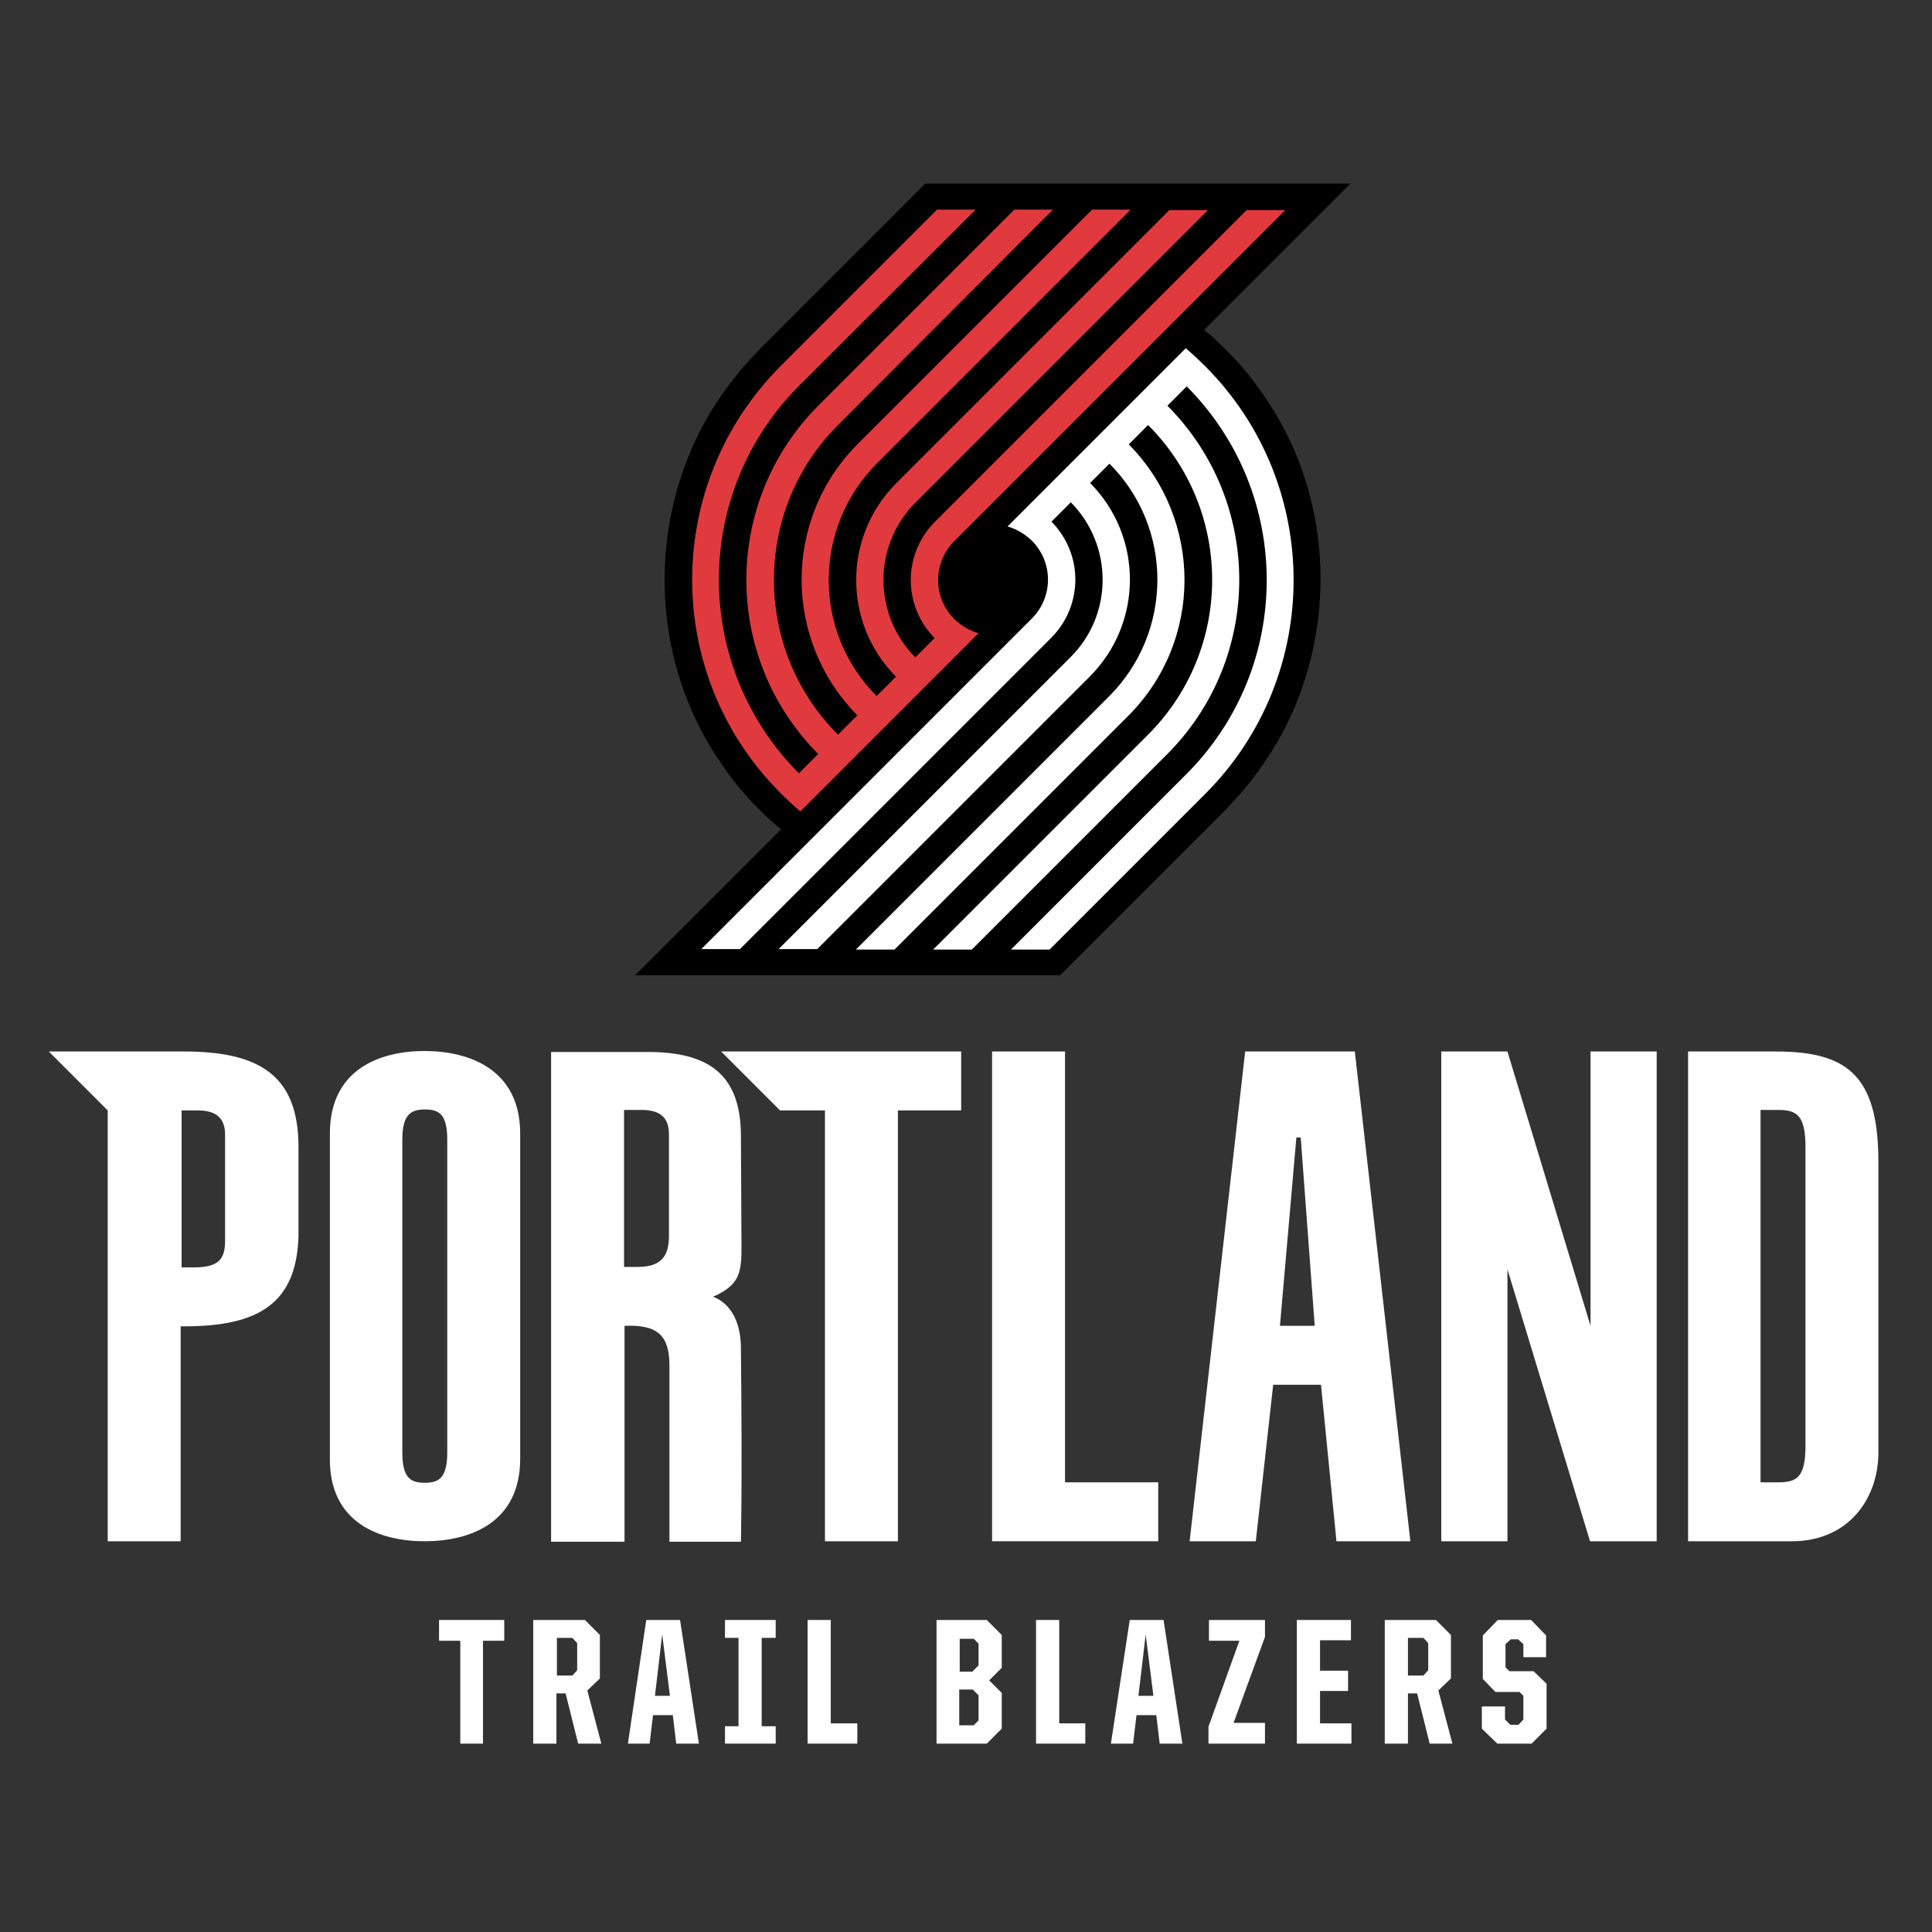 <?xml version="1.0" encoding="UTF-8"?>
<!-- Generator: Adobe Illustrator 24.0.1, SVG Export Plug-In . SVG Version: 6.00 Build 0)  -->
<svg version="1.1" id="Layer_2" xmlns="http://www.w3.org/2000/svg" xmlns:xlink="http://www.w3.org/1999/xlink" x="0px" y="0px" viewBox="0 0 400 400" style="enable-background:new 0 0 400 400;" xml:space="preserve">
<rect x="0" y="0" width="400" height="400" fill="#333333" stroke="none"/>
<style type="text/css">
	.st0{fill:#FFFFFF;}
	.st1{fill:#E03A3E;}
</style>
<g>
	<g>
		<path d="M261.8,82.1c-2.4-3.6-5.2-7-8.3-10c-1.3-1.3-2.7-2.6-4.2-3.8L279.6,38h-88l-34,34l0,0c0,0-0.1,0.1-0.1,0.1    c-3.1,3.1-5.9,6.5-8.3,10c-2.5,3.6-4.6,7.5-6.3,11.5c-3.5,8.4-5.3,17.3-5.3,26.4c0,9.2,1.8,18.1,5.3,26.4c1.7,4,3.8,7.9,6.3,11.5    c2.4,3.6,5.2,7,8.3,10c1.3,1.3,2.7,2.6,4.2,3.8l-30.2,30.2h88l34.1-34.1h0c3-3.1,5.8-6.4,8.2-10c2.5-3.6,4.6-7.5,6.3-11.5    c3.5-8.4,5.3-17.3,5.3-26.4c0-9.2-1.8-18.1-5.3-26.4C266.4,89.6,264.3,85.7,261.8,82.1"/>
		<path class="st0" d="M249.6,75.9c-1.3-1.3-2.7-2.6-4.1-3.8l-36.9,36.9c1.8,0.5,3.5,1.5,5,2.9l0,0c4.5,4.5,4.5,11.7,0,16.2    l-68.4,68.4h8l64.4-64.4c6.7-6.7,6.7-17.4,0.1-24.1l4-4c8.8,8.9,8.8,23.3-0.1,32.1l-60.4,60.4h8l56.4-56.4    c11.1-11.1,11.1-29,0.1-40.1l4-4c13.3,13.3,13.2,34.9-0.1,48.2l-52.4,52.4h8l48.4-48.4c15.5-15.5,15.5-40.6,0.1-56.2l4-4    c17.7,17.7,17.7,46.5-0.1,64.2l-44.4,44.4h8l40.4-40.4c19.9-19.9,20-52.2,0.1-72.2l4-4c22.1,22.2,22.1,58.1-0.1,80.3l-36.3,36.3h8    l32.3-32.3l0,0C273.9,139.9,273.9,100.3,249.6,75.9"/>
		<path class="st1" d="M161.6,164.2c1.3,1.3,2.7,2.6,4.1,3.8l36.9-36.9c-1.8-0.5-3.5-1.5-5-2.9c0,0,0,0,0,0    c-4.5-4.5-4.5-11.7,0-16.2l68.5-68.5h-8l-64.5,64.5c-6.7,6.7-6.7,17.4-0.1,24.1l-4,4c-8.8-8.9-8.8-23.3,0.1-32.1l60.5-60.5h-8    l-56.5,56.5c-11.1,11.1-11.1,29-0.1,40.1l-4,4c-13.3-13.3-13.2-34.9,0.1-48.2l52.5-52.5h-8l-48.5,48.5    c-15.5,15.5-15.5,40.6-0.1,56.2l-4,4c-17.7-17.7-17.7-46.5,0.1-64.2L218,43.4h-8l-40.5,40.5c-19.9,19.9-20,52.2-0.1,72.2l-4,4    c-22.1-22.2-22.1-58.1,0.1-80.3L202,43.4h-8l-32.4,32.4l0,0C137.2,100.3,137.2,139.8,161.6,164.2"/>
	</g>
	<g>
		<g>
			<polygon class="st0" points="95.3,339.7 90.9,339.7 90.9,335.4 104.4,335.4 104.4,339.7 100,339.7 100,361 95.3,361    "/>
			<path class="st0" d="M118.5,346.9l1-1.1v-5.6l-1-1.1h-3.2v7.8H118.5z M110.5,335.4h10.6l3.1,3.1v9l-2.6,2.5l2.9,11h-4.8     l-2.6-10.4h-1.9V361h-4.8V335.4z"/>
			<path class="st0" d="M135.6,351.1h3.1l-1.6-12.7L135.6,351.1z M133.8,335.4h7l3.9,25.6H140l-0.7-5.9h-4.1l-0.7,5.9h-4.5     L133.8,335.4z"/>
			<polygon class="st0" points="150.1,357.4 152.9,357.4 152.9,339.1 150.1,339.1 150.1,335.4 160.6,335.4 160.6,339.1 157.7,339.1      157.7,357.4 160.6,357.4 160.6,361 150.1,361    "/>
			<polygon class="st0" points="167.2,335.4 172,335.4 172,356.8 177.5,356.8 177.5,361 167.2,361    "/>
			<path class="st0" d="M201.6,357.2l1-1V351l-1.2-1.2h-2.8v7.4H201.6z M201.4,346l1.2-1.2v-4.5l-1-1h-2.9v6.8H201.4z M193.9,335.4     h10.4l3.1,3.1v6.8l-2.6,2.6l2.6,2.6v7.4l-3.1,3.1h-10.4V335.4z"/>
			<polygon class="st0" points="214.5,335.4 219.3,335.4 219.3,356.8 224.7,356.8 224.7,361 214.5,361    "/>
			<path class="st0" d="M235.7,351.1h3.1l-1.6-12.7L235.7,351.1z M233.9,335.4h7l3.9,25.6h-4.7l-0.7-5.9h-4.1l-0.7,5.9H230     L233.9,335.4z"/>
			<polygon class="st0" points="250.2,357.5 256.6,339.7 250.3,339.7 250.3,335.4 261.9,335.4 261.9,338.9 255.4,356.7 261.9,356.7      261.9,361 250.2,361    "/>
			<polygon class="st0" points="268.5,335.4 279.7,335.4 279.7,339.6 273.3,339.6 273.3,345.9 279.1,345.9 279.1,350.1 273.3,350.1      273.3,356.8 279.8,356.8 279.8,361 268.5,361    "/>
			<path class="st0" d="M294.7,346.9l1-1.1v-5.6l-1-1.1h-3.2v7.8H294.7z M286.7,335.4h10.6l3.1,3.1v9l-2.6,2.5l2.9,11H296l-2.6-10.4     h-1.9V361h-4.8V335.4z"/>
			<polygon class="st0" points="306.8,357.9 306.8,353.3 311.6,353.3 311.6,356 312.7,357.1 314.4,357.1 315.4,356 315.4,351.1      314.6,350.3 309.6,350.3 307,347.6 307,338.6 310.1,335.4 317,335.4 320.1,338.6 320.1,343.1 315.4,343.1 315.4,340.4      314.3,339.4 312.8,339.4 311.7,340.4 311.7,345.2 312.5,346 317.5,346 320.2,348.6 320.2,357.9 317.1,361 310,361    "/>
		</g>
		<g>
			<path class="st0" d="M37.5,229.9h3.4c3.4,0,5.7,1.2,5.7,5v21.9c0,3.7-1.1,5.6-6.4,5.6h-2.6V229.9z M61.8,237.5     c0-14.8-8-19.8-23.7-19.8h-12h-3.8H10.1l12.2,12.2v89.2h15.1v-44.5h0.8c15.3,0,23.2-4.7,23.6-18.7l0,0V237.5z"/>
			<path class="st0" d="M87.9,319.1c9.4,0,19.8-3.8,19.8-17.1v-67.3c0-13.2-10.4-17.1-19.8-17.1c-9.3,0-19.6,3.8-19.6,17.1V302     C68.2,315.3,78.6,319.1,87.9,319.1 M83.3,236c0-5.1,1.6-6.3,4.7-6.3c3,0,4.6,1.1,4.6,6.3v64.7c0,5.1-1.6,6.3-4.6,6.3     c-3.1,0-4.7-1.1-4.7-6.3V236z"/>
			<path class="st0" d="M263.6,286.7h9.9l3.2,32.4H292l-11.5-101.4h-22.7l-11.5,101.4h13.7L263.6,286.7z M268.4,235.5h0.9l2.9,39     h-7.2L268.4,235.5z"/>
			<path class="st0" d="M388.9,300.7v-60.1c0-17.8-6.3-22.9-21.2-22.9h-18.2v101.4H371C382.6,319.1,388.9,310.4,388.9,300.7      M373.8,299.4c0,6.6-1.9,7.5-5.7,7.5h-3.6v-77.1h3.6c3.8,0,5.7,1,5.7,7.6V299.4z"/>
			<path class="st0" d="M129.3,274.5c7-0.3,9.3,2.1,9.3,8.3c0,20.5,0,36.4,0,36.4h14.8c0,0,0.3-10.9,0-40.2     c-0.1-9.1-5.8-10.5-5.8-10.5c6.6-2.9,5.9-6.1,5.9-13.7l-0.1-19.6c0-13.1-7.1-17.4-19.3-17.4l-20,0v101.4h15.2V274.5z      M129.2,229.8h3.6c3.4,0,5.7,1.2,5.7,5l0,21c0,3.7-1.1,6.5-6.4,6.5h-2.9V229.8z"/>
			<polygon class="st0" points="239.8,306.9 220.5,306.9 220.5,217.7 205.4,217.7 205.4,319.1 239.8,319.1    "/>
			<polygon class="st0" points="170.8,229.9 170.8,319.1 185.9,319.1 185.9,229.9 199,229.9 199,217.7 149.3,217.7 161.5,229.9         "/>
			<polygon class="st0" points="312.1,262.8 329.2,319.1 329.3,319.1 343,319.1 343,217.7 329.3,217.7 329.3,274.5 312.1,217.7      312,217.7 298.4,217.7 298.4,319.1 312.1,319.1    "/>
		</g>
	</g>
</g>
</svg>